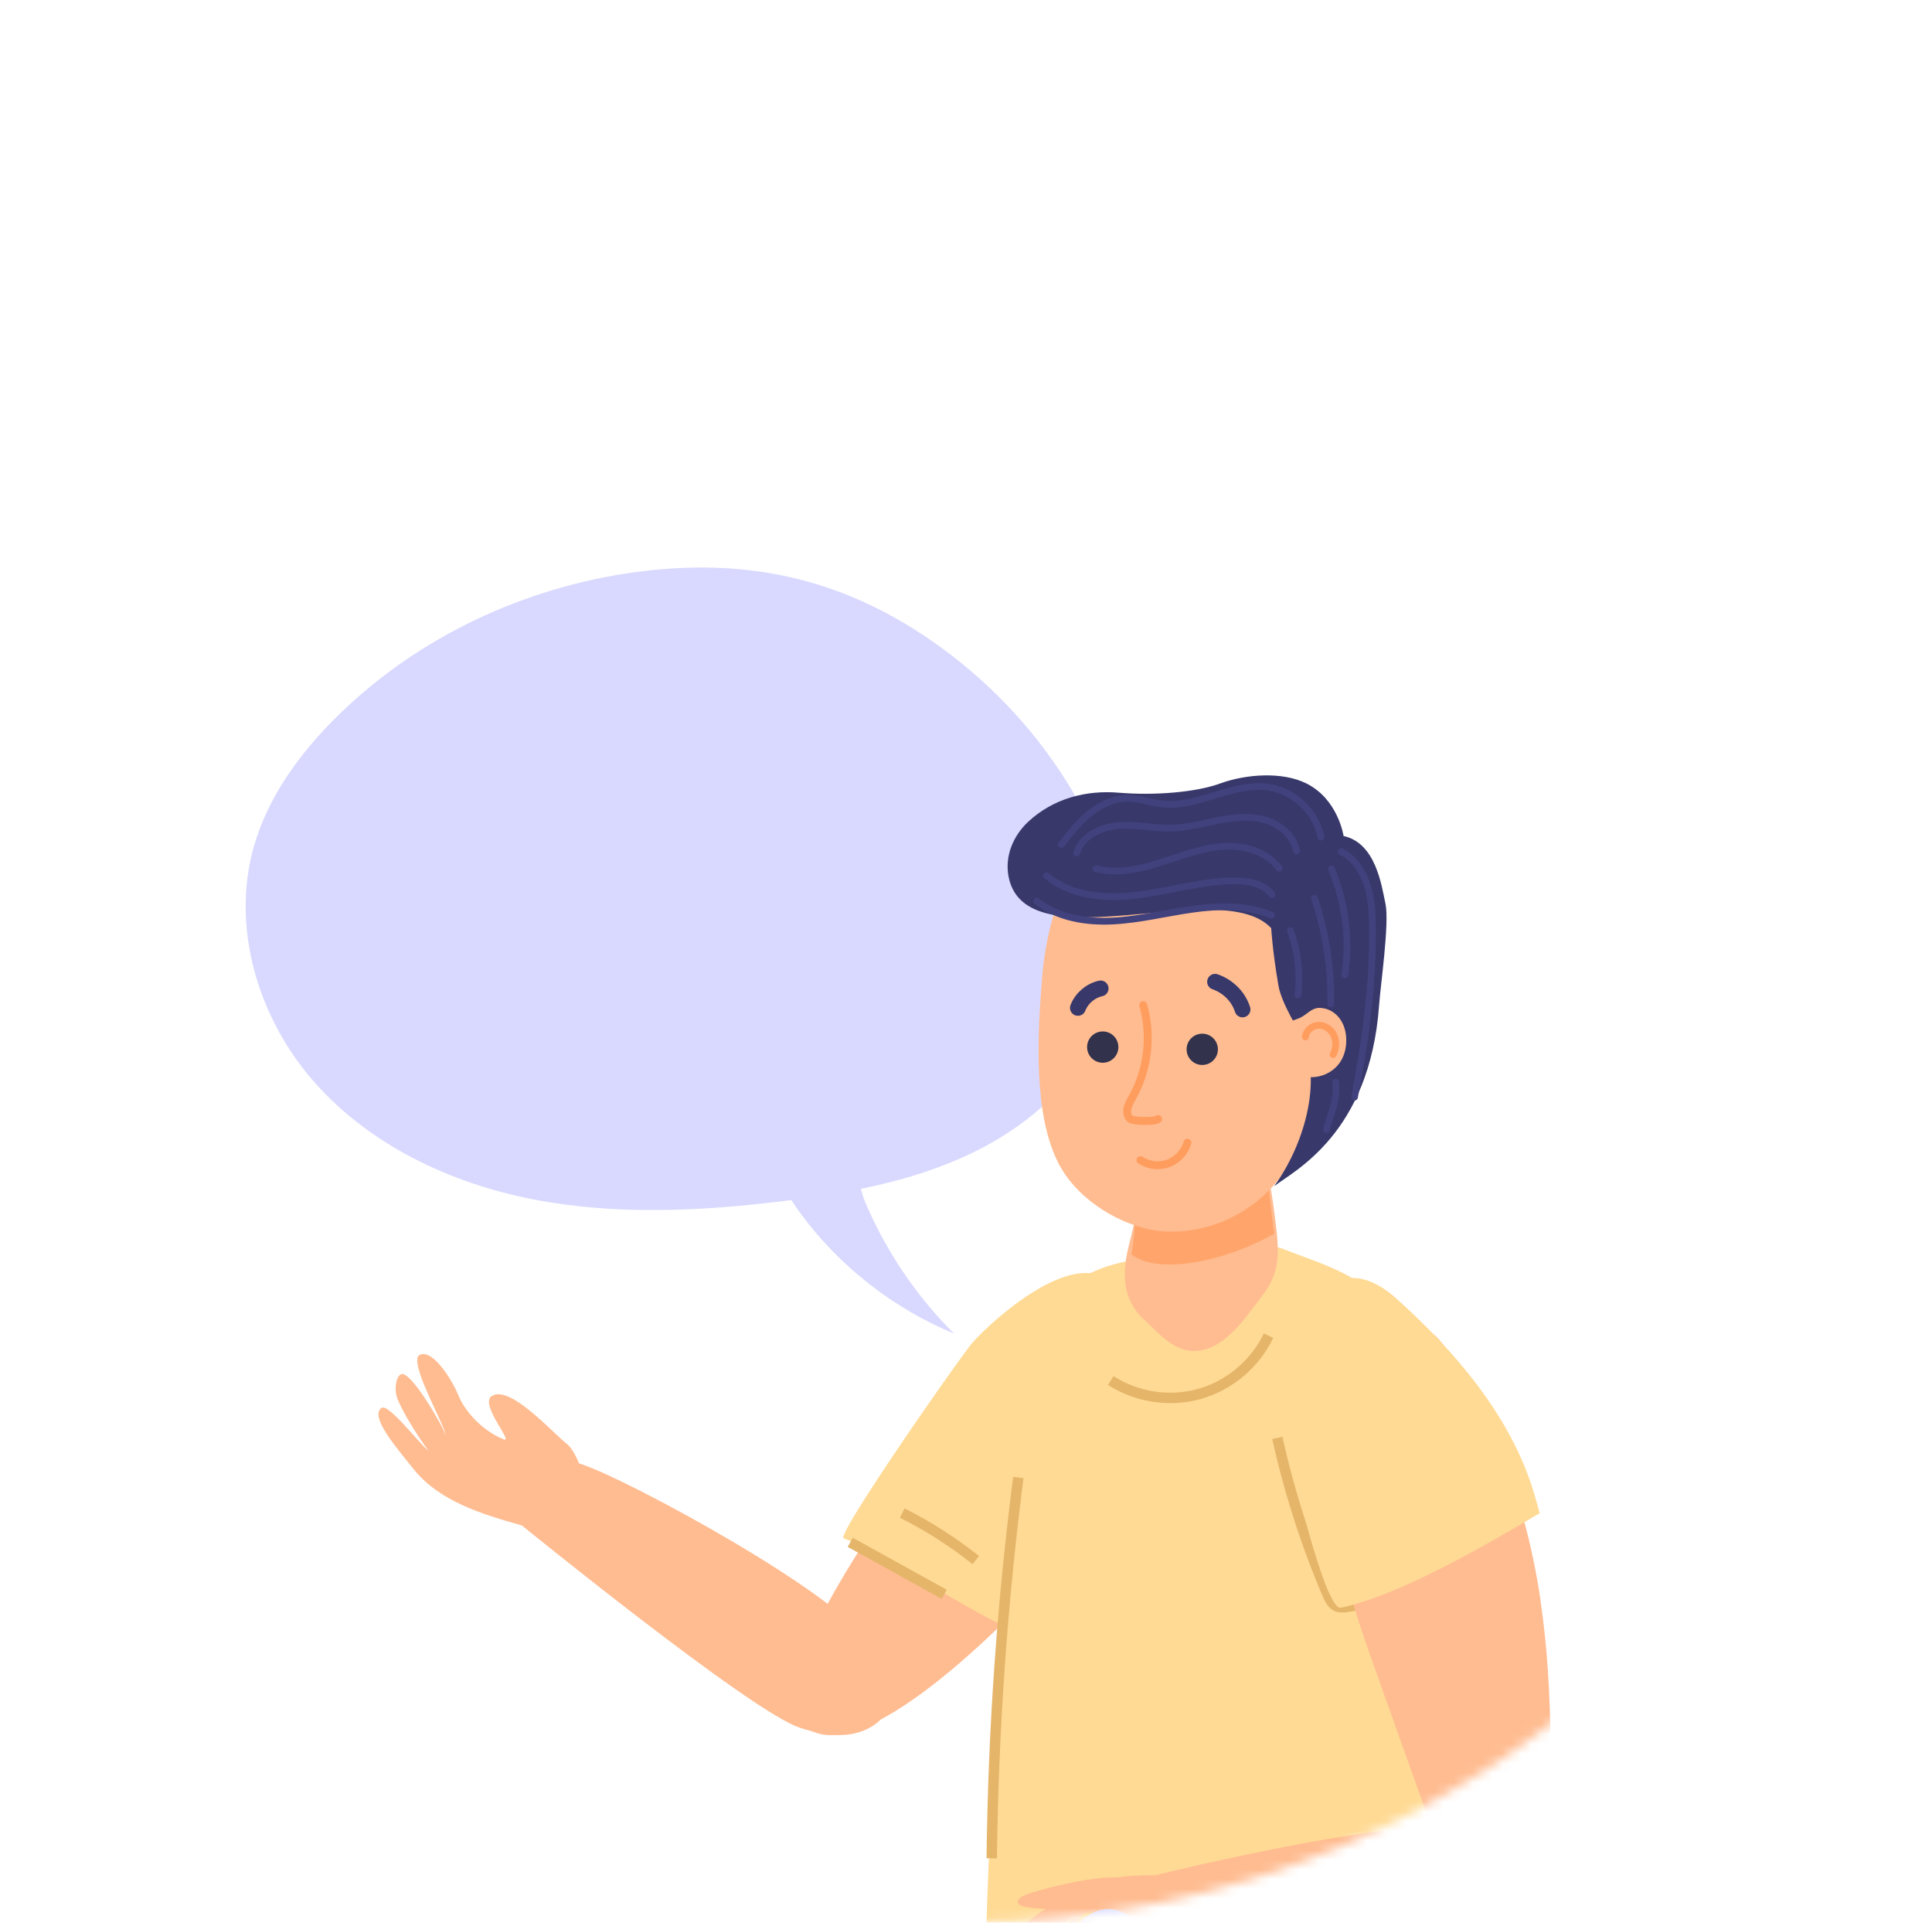 <svg width="200" height="199" viewBox="0 0 200 199" fill="none" xmlns="http://www.w3.org/2000/svg">
<mask id="mask0_775_19727" style="mask-type:alpha" maskUnits="userSpaceOnUse" x="0" y="0" width="200" height="199">
<circle cx="100.001" cy="99.5" r="99.474" fill="#D9D9D9"/>
</mask>
<g mask="url(#mask0_775_19727)">
<path d="M26.259 87.684C27.759 82.354 31.189 77.754 35.159 73.894C43.389 65.884 54.299 60.804 65.649 59.234C77.089 57.664 87.049 59.784 96.529 66.384C101.999 70.184 106.719 75.064 110.289 80.694C114.609 87.504 117.259 95.924 115.039 103.664C113.099 110.404 107.679 115.734 101.439 118.934C97.569 120.924 93.399 122.174 89.119 123.054C89.269 123.614 89.419 124.104 89.579 124.464C91.739 129.524 94.869 134.174 98.779 138.044C92.509 135.444 86.959 131.124 82.919 125.664C82.569 125.194 82.239 124.714 81.919 124.214C81.679 124.244 81.449 124.274 81.209 124.304C72.559 125.374 63.719 125.804 55.159 124.134C46.599 122.464 38.279 118.524 32.519 111.984C26.759 105.444 23.899 96.084 26.259 87.684Z" fill="#D9D9FF"/>
<path d="M147.166 210.87C147.566 218.55 146.576 224.8 141.176 230.21C135.786 235.63 125.796 239.69 118.856 236.56C112.756 233.81 108.786 227.41 107.626 220.75C106.466 214.09 107.796 207.22 110.006 200.84C111.586 196.28 113.676 191.8 116.916 188.25C120.166 184.71 124.716 182.17 129.486 182.21C135.656 182.26 138.826 186.21 141.176 191.34C144.086 197.69 146.796 203.72 147.166 210.86V210.87Z" fill="#5D5DC2"/>
<path d="M82.796 178.83C84.326 179.32 85.936 179.7 87.546 179.56C89.166 179.42 90.806 178.68 91.656 177.36C92.496 176.06 92.446 174.38 91.896 172.97C91.336 171.56 90.336 170.36 89.316 169.21C83.956 163.17 62.026 151.62 59.576 151.4C56.736 151.15 56.176 156.08 53.986 157.86C53.986 157.86 77.796 177.22 82.786 178.82L82.796 178.83Z" fill="#FFBC91"/>
<path d="M109.015 162.54C105.905 166.18 89.795 183.16 83.635 178.92C77.765 174.88 91.945 156.56 93.765 152.81C94.335 151.62 94.915 150.42 95.515 149.21C100.245 153.33 105.615 156.74 111.685 159.25C110.815 160.37 109.925 161.48 109.015 162.55V162.54Z" fill="#FFBC91"/>
<path d="M95.217 146.6C97.847 142.79 100.227 139.46 100.697 138.94C102.997 136.37 110.997 129.33 114.867 132.62C115.437 133.1 115.547 133.93 115.577 134.68C115.787 141.24 111.947 146.85 110.567 153.06C110.117 155.1 108.547 164.99 107.197 169.47C102.347 168.49 92.087 160.9 87.337 159.23C86.827 159.05 91.297 152.28 95.217 146.6Z" fill="#FFDA94"/>
<path d="M102.035 202.08C102.535 209.25 149.635 206.26 151.435 203.43C151.435 203.43 150.945 197.27 150.695 194.09C149.175 175.34 146.505 168.49 145.475 154.24C145.265 151.37 144.195 137.49 142.835 134.95C141.235 131.98 135.965 130.53 132.835 129.28C129.855 128.09 126.835 130.7 123.645 130.35C116.665 129.6 110.715 131.36 107.545 136.61C104.075 142.36 101.945 200.55 102.055 202.07L102.035 202.08Z" fill="#FFDA94"/>
<path d="M102.666 192.34C102.816 179.16 103.736 166 105.416 152.93" stroke="#E5B56A" stroke-width="1.08" stroke-miterlimit="10"/>
<path d="M132.227 148.83C133.457 154.37 135.197 159.79 137.417 165.01C137.637 165.52 137.907 166.08 138.427 166.28C138.757 166.41 139.137 166.37 139.487 166.31C145.477 165.41 151.147 162.47 155.317 158.09" stroke="#E5B56A" stroke-width="1.08" stroke-miterlimit="10"/>
<path d="M114.986 142.89C117.676 144.63 121.126 145.15 124.206 144.27C127.286 143.39 129.946 141.14 131.316 138.25" stroke="#E5B56A" stroke-width="1.08" stroke-miterlimit="10"/>
<path d="M88.016 159.64C91.256 161.43 94.506 163.23 97.746 165.02" stroke="#E5B56A" stroke-width="1.08" stroke-miterlimit="10"/>
<path d="M93.397 156.61C96.097 157.96 98.656 159.6 101.016 161.48" stroke="#E5B56A" stroke-width="1.08" stroke-miterlimit="10"/>
<path d="M142.727 160.71C145.847 159.36 148.667 157.33 150.947 154.81" stroke="#E5B56A" stroke-width="1.08" stroke-miterlimit="10"/>
<path d="M116.896 128.76C115.766 133.07 116.896 135.24 118.606 136.75C120.456 138.39 123.856 143.3 129.426 135.75C130.356 134.49 131.456 133.3 131.936 131.8C132.476 130.11 132.266 128.28 132.046 126.52C131.696 123.71 131.336 120.86 130.156 118.29C128.976 115.72 126.826 113.44 124.066 112.83C121.416 112.24 117.346 113.79 117.406 116.93C117.446 118.8 118.026 120.57 117.946 122.48C117.856 124.6 117.436 126.7 116.896 128.76Z" fill="#FFBC91"/>
<path d="M117.465 126.92C117.555 125.01 116.935 123.24 116.895 121.37C116.825 118.23 121.135 116.68 123.955 117.27C126.875 117.88 129.365 117.49 130.615 120.05C131.375 121.62 131.605 125.98 131.915 127.69C126.655 130.68 119.735 131.96 117.125 129.83C117.295 128.87 117.425 127.9 117.465 126.92Z" fill="#FFA56B"/>
<path d="M159.456 165.56C160.906 175.29 160.586 185.18 160.086 195C160.016 196.34 159.936 197.71 159.446 198.96C158.956 200.21 157.956 201.34 156.646 201.64C155.176 201.97 153.626 201.18 152.646 200.03C151.666 198.88 151.136 197.42 150.636 196C147.976 188.54 145.316 181.09 142.656 173.63C140.836 168.53 139.006 163.39 138.236 158.03C137.466 152.67 137.826 147.01 140.236 142.16C141.086 140.45 142.236 138.79 143.916 137.88C148.426 135.41 150.146 140.47 152.016 143.59C154.556 147.85 156.416 152.49 157.726 157.26C158.476 159.99 159.046 162.76 159.466 165.56H159.456Z" fill="#FFBC91"/>
<path d="M153.206 189.7C154.946 190.61 156.676 191.83 157.726 193.81C158.776 195.79 158.916 198.69 157.616 200.42C156.276 202.2 154.046 202.12 152.116 201.82C147.776 201.15 122.936 202.11 122.486 200.91C121.716 198.84 119.096 196.5 119.566 194.11C119.566 194.11 148.046 186.98 153.206 189.69V189.7Z" fill="#FFBC91"/>
<path d="M134.607 137.02C135.117 135.9 135.787 134.86 136.637 133.94C139.107 131.26 142.027 132.15 144.487 134.35C150.487 139.72 156.267 146.4 158.697 154.21C158.947 155.01 159.167 155.81 159.387 156.62C153.747 159.98 144.937 165.09 138.807 166.41C137.167 166.76 133.597 151.51 133.387 149.96C132.847 145.86 132.787 140.95 134.597 137.02H134.607Z" fill="#FFDA94"/>
<path d="M125.386 82.78C129.276 83.09 133.166 84.56 135.956 87.37C139.876 91.32 141.156 97.31 141.236 102.96C141.296 107.16 137.686 107.65 136.866 111.75C133.946 126.36 124.096 127.86 120.036 127.41C116.116 126.97 111.666 124.27 109.686 120.62C106.916 115.52 107.406 107.02 107.876 101.19C108.206 97.12 109.256 93.14 111.146 89.54C111.916 88.07 112.796 86.48 113.796 85.15C114.756 83.87 116.446 83.68 117.896 83.37C120.356 82.84 122.886 82.58 125.396 82.78H125.386Z" fill="#FFBC91"/>
<path d="M128.625 104.48C128.435 103.89 128.115 103.34 127.695 102.88C127.175 102.31 126.515 101.87 125.785 101.62" stroke="#38386B" stroke-width="1.64" stroke-linecap="round" stroke-linejoin="round"/>
<path d="M113.936 102.31C112.886 102.54 111.976 103.32 111.586 104.32" stroke="#38386B" stroke-width="1.64" stroke-linecap="round" stroke-linejoin="round"/>
<path d="M124.456 110.23C125.351 110.23 126.076 109.504 126.076 108.61C126.076 107.715 125.351 106.99 124.456 106.99C123.561 106.99 122.836 107.715 122.836 108.61C122.836 109.504 123.561 110.23 124.456 110.23Z" fill="#32324D"/>
<path d="M114.155 110C115.05 110 115.775 109.274 115.775 108.38C115.775 107.485 115.05 106.76 114.155 106.76C113.26 106.76 112.535 107.485 112.535 108.38C112.535 109.274 113.26 110 114.155 110Z" fill="#32324D"/>
<path d="M131.915 122.76C134.965 118.54 136.915 112.01 134.825 107.38C134.605 106.89 132.675 103.94 132.345 102.02C131.715 98.35 131.595 96.07 131.595 96.07C126.435 90.51 106.245 99.78 104.415 90.78C103.985 88.65 104.865 86.52 106.455 85.04C109.045 82.64 112.435 81.76 115.835 82.05C119.445 82.35 123.765 82.03 126.345 81.08C128.965 80.13 132.715 79.84 135.215 81.08C138.535 82.72 139.085 86.53 139.085 86.53C142.405 87.26 143.005 91.57 143.425 93.55C143.845 95.53 142.905 102.02 142.765 104.03C141.815 117.36 133.935 121.2 131.925 122.76H131.915Z" fill="#38386B"/>
<path d="M122.924 118.27C122.654 119.24 121.894 120.05 120.954 120.41C120.014 120.76 118.904 120.64 118.064 120.08" stroke="#FF9D5E" stroke-width="0.82" stroke-linecap="round" stroke-linejoin="round"/>
<path d="M118.345 104.04C119.245 107.19 118.835 110.69 117.245 113.55C117.045 113.9 116.835 114.25 116.735 114.64C116.635 115.03 116.685 115.48 116.955 115.78C117.225 116.08 119.625 116.13 119.885 115.82" stroke="#FF9D5E" stroke-width="0.82" stroke-linecap="round" stroke-linejoin="round"/>
<path d="M136.695 104.33C137.485 104.35 138.235 104.8 138.695 105.44C139.165 106.08 139.365 106.89 139.365 107.68C139.365 108.42 139.195 109.17 138.815 109.8C138.085 111.03 136.535 111.71 135.135 111.43C133.735 111.15 132.565 109.92 132.365 108.5C132.255 107.76 132.405 106.98 132.825 106.36C133.345 105.61 133.965 105.66 134.675 105.3C135.395 104.93 135.765 104.3 136.685 104.32L136.695 104.33Z" fill="#FFBC91"/>
<path d="M135.135 107.32C135.205 106.65 135.855 106.12 136.535 106.12C137.205 106.12 137.835 106.59 138.105 107.2C138.375 107.82 138.305 108.55 138.005 109.15" stroke="#FF9D5E" stroke-width="0.71" stroke-linecap="round" stroke-linejoin="round"/>
<path d="M107.314 93.27C109.494 94.99 112.424 95.47 115.194 95.33C117.964 95.19 120.674 94.5 123.424 94.11C126.174 93.72 129.064 93.66 131.624 94.73" stroke="#41417D" stroke-width="0.7" stroke-linecap="round" stroke-linejoin="round"/>
<path d="M138.865 88.14C140.165 88.83 141.055 90.14 141.515 91.54C141.975 92.94 142.055 94.43 142.075 95.9C142.165 101.83 141.355 107.74 140.215 113.56" stroke="#41417D" stroke-width="0.7" stroke-linecap="round" stroke-linejoin="round"/>
<path d="M137.836 89.96C139.276 93.4 139.766 97.23 139.216 100.92" stroke="#41417D" stroke-width="0.7" stroke-linecap="round" stroke-linejoin="round"/>
<path d="M136.076 92.98C137.256 96.5 137.826 100.22 137.756 103.93" stroke="#41417D" stroke-width="0.7" stroke-linecap="round" stroke-linejoin="round"/>
<path d="M133.576 96.32C134.356 98.43 134.636 100.74 134.366 102.98" stroke="#41417D" stroke-width="0.7" stroke-linecap="round" stroke-linejoin="round"/>
<path d="M136.745 86.65C136.235 84.02 133.935 81.84 131.275 81.47C127.595 80.96 124.055 83.61 120.365 83.22C119.135 83.09 117.945 82.62 116.715 82.63C115.275 82.63 113.895 83.3 112.775 84.21C111.655 85.12 110.765 86.27 109.875 87.41" stroke="#41417D" stroke-width="0.7" stroke-linecap="round" stroke-linejoin="round"/>
<path d="M134.215 88.08C133.915 86.49 132.485 85.3 130.935 84.86C129.385 84.42 127.725 84.6 126.135 84.91C124.545 85.22 122.975 85.65 121.365 85.71C119.515 85.77 117.675 85.32 115.825 85.45C113.975 85.58 111.985 86.52 111.455 88.3" stroke="#41417D" stroke-width="0.7" stroke-linecap="round" stroke-linejoin="round"/>
<path d="M132.415 89.85C131.085 88.07 128.645 87.44 126.435 87.62C124.225 87.8 122.125 88.65 120.005 89.32C117.885 89.99 115.605 90.47 113.455 89.91" stroke="#41417D" stroke-width="0.7" stroke-linecap="round" stroke-linejoin="round"/>
<path d="M108.346 90.64C110.896 92.8 114.556 93.06 117.866 92.63C121.176 92.2 124.426 91.19 127.756 91.17C129.196 91.17 130.806 91.43 131.676 92.59" stroke="#41417D" stroke-width="0.7" stroke-linecap="round" stroke-linejoin="round"/>
<path d="M138.264 112.01C138.494 113.94 137.794 115.04 137.314 116.92" stroke="#41417D" stroke-width="0.7" stroke-linecap="round" stroke-linejoin="round"/>
<path d="M132.946 198.9C133.456 196.85 131.316 194.89 129.456 194.52C127.516 194.13 125.206 194.4 123.226 194.27C118.936 193.98 114.306 193.76 110.666 196.06C108.546 197.39 104.596 199.56 105.496 200.86C105.986 201.58 110.206 198.82 111.586 198.29C111.586 198.29 108.656 200.27 106.896 202.13C106.006 203 105.766 204.69 106.346 204.89C107.386 205.26 112.226 201.12 112.666 200.45C112.396 201.27 107.956 205.08 108.996 206.07C110.166 207.17 112.136 205.28 112.836 204.47C114.176 202.92 116.146 202.22 118.216 202.07C122.556 200.61 127.036 200.69 131.526 200.8C132.186 200.31 132.746 199.69 132.936 198.91L132.946 198.9Z" fill="#FFBC91"/>
<path d="M106.087 196.16C105.727 196.32 105.297 196.59 105.367 196.92C105.417 197.16 105.717 197.27 105.987 197.34C107.637 197.74 116.647 198.18 117.307 195.57C118.047 192.7 107.337 195.61 106.087 196.16Z" fill="#FFBC91"/>
<path d="M59.956 159.73C58.006 159.45 55.916 158.42 53.996 157.88C49.856 156.72 45.426 155.37 42.756 151.99C41.206 150.02 38.216 146.66 39.486 145.73C40.196 145.22 43.246 149.23 44.366 150.19C44.366 150.19 42.276 147.35 41.236 145.01C40.686 143.89 41.026 142.22 41.646 142.22C42.746 142.22 45.926 147.74 46.116 148.52C46.136 147.66 42.146 140.81 43.456 140.23C44.926 139.58 47.006 143.29 47.396 144.29C48.176 146.28 50.136 148.18 52.126 148.97C53.246 149.41 49.646 145.39 50.876 144.52C52.696 143.24 57.076 148.16 58.656 149.43C59.906 150.43 60.436 153.41 61.476 154.62C62.196 155.46 64.816 155.66 64.706 156.76C64.496 158.86 61.826 160 59.956 159.72V159.73Z" fill="#FFBC91"/>
<path d="M161.656 201.44C159.396 216.3 155.656 230.93 150.516 245.05L123.906 244.19C118.006 229.89 114.266 214.74 112.836 199.39" stroke="#FFC75C" stroke-width="2.86" stroke-linecap="round" stroke-linejoin="round"/>
<path d="M154.826 198.77C156.506 198.44 158.236 198.07 159.896 198.46C161.566 198.84 163.146 200.22 163.196 201.98C163.236 203.26 162.446 204.44 161.426 205.18C160.406 205.92 159.186 206.28 157.986 206.61C144.326 210.29 129.706 210.12 116.126 206.12C114.146 205.54 111.956 204.66 111.186 202.7C110.136 200.02 112.506 197.31 115.196 197.63C116.116 197.74 116.786 198.31 117.606 198.7C118.976 199.36 120.456 199.5 121.946 199.7C128.926 200.65 136.006 200.86 143.026 200.34C146.976 200.05 150.916 199.52 154.816 198.76L154.826 198.77Z" fill="#D9D9FF"/>
</g>
</svg>

